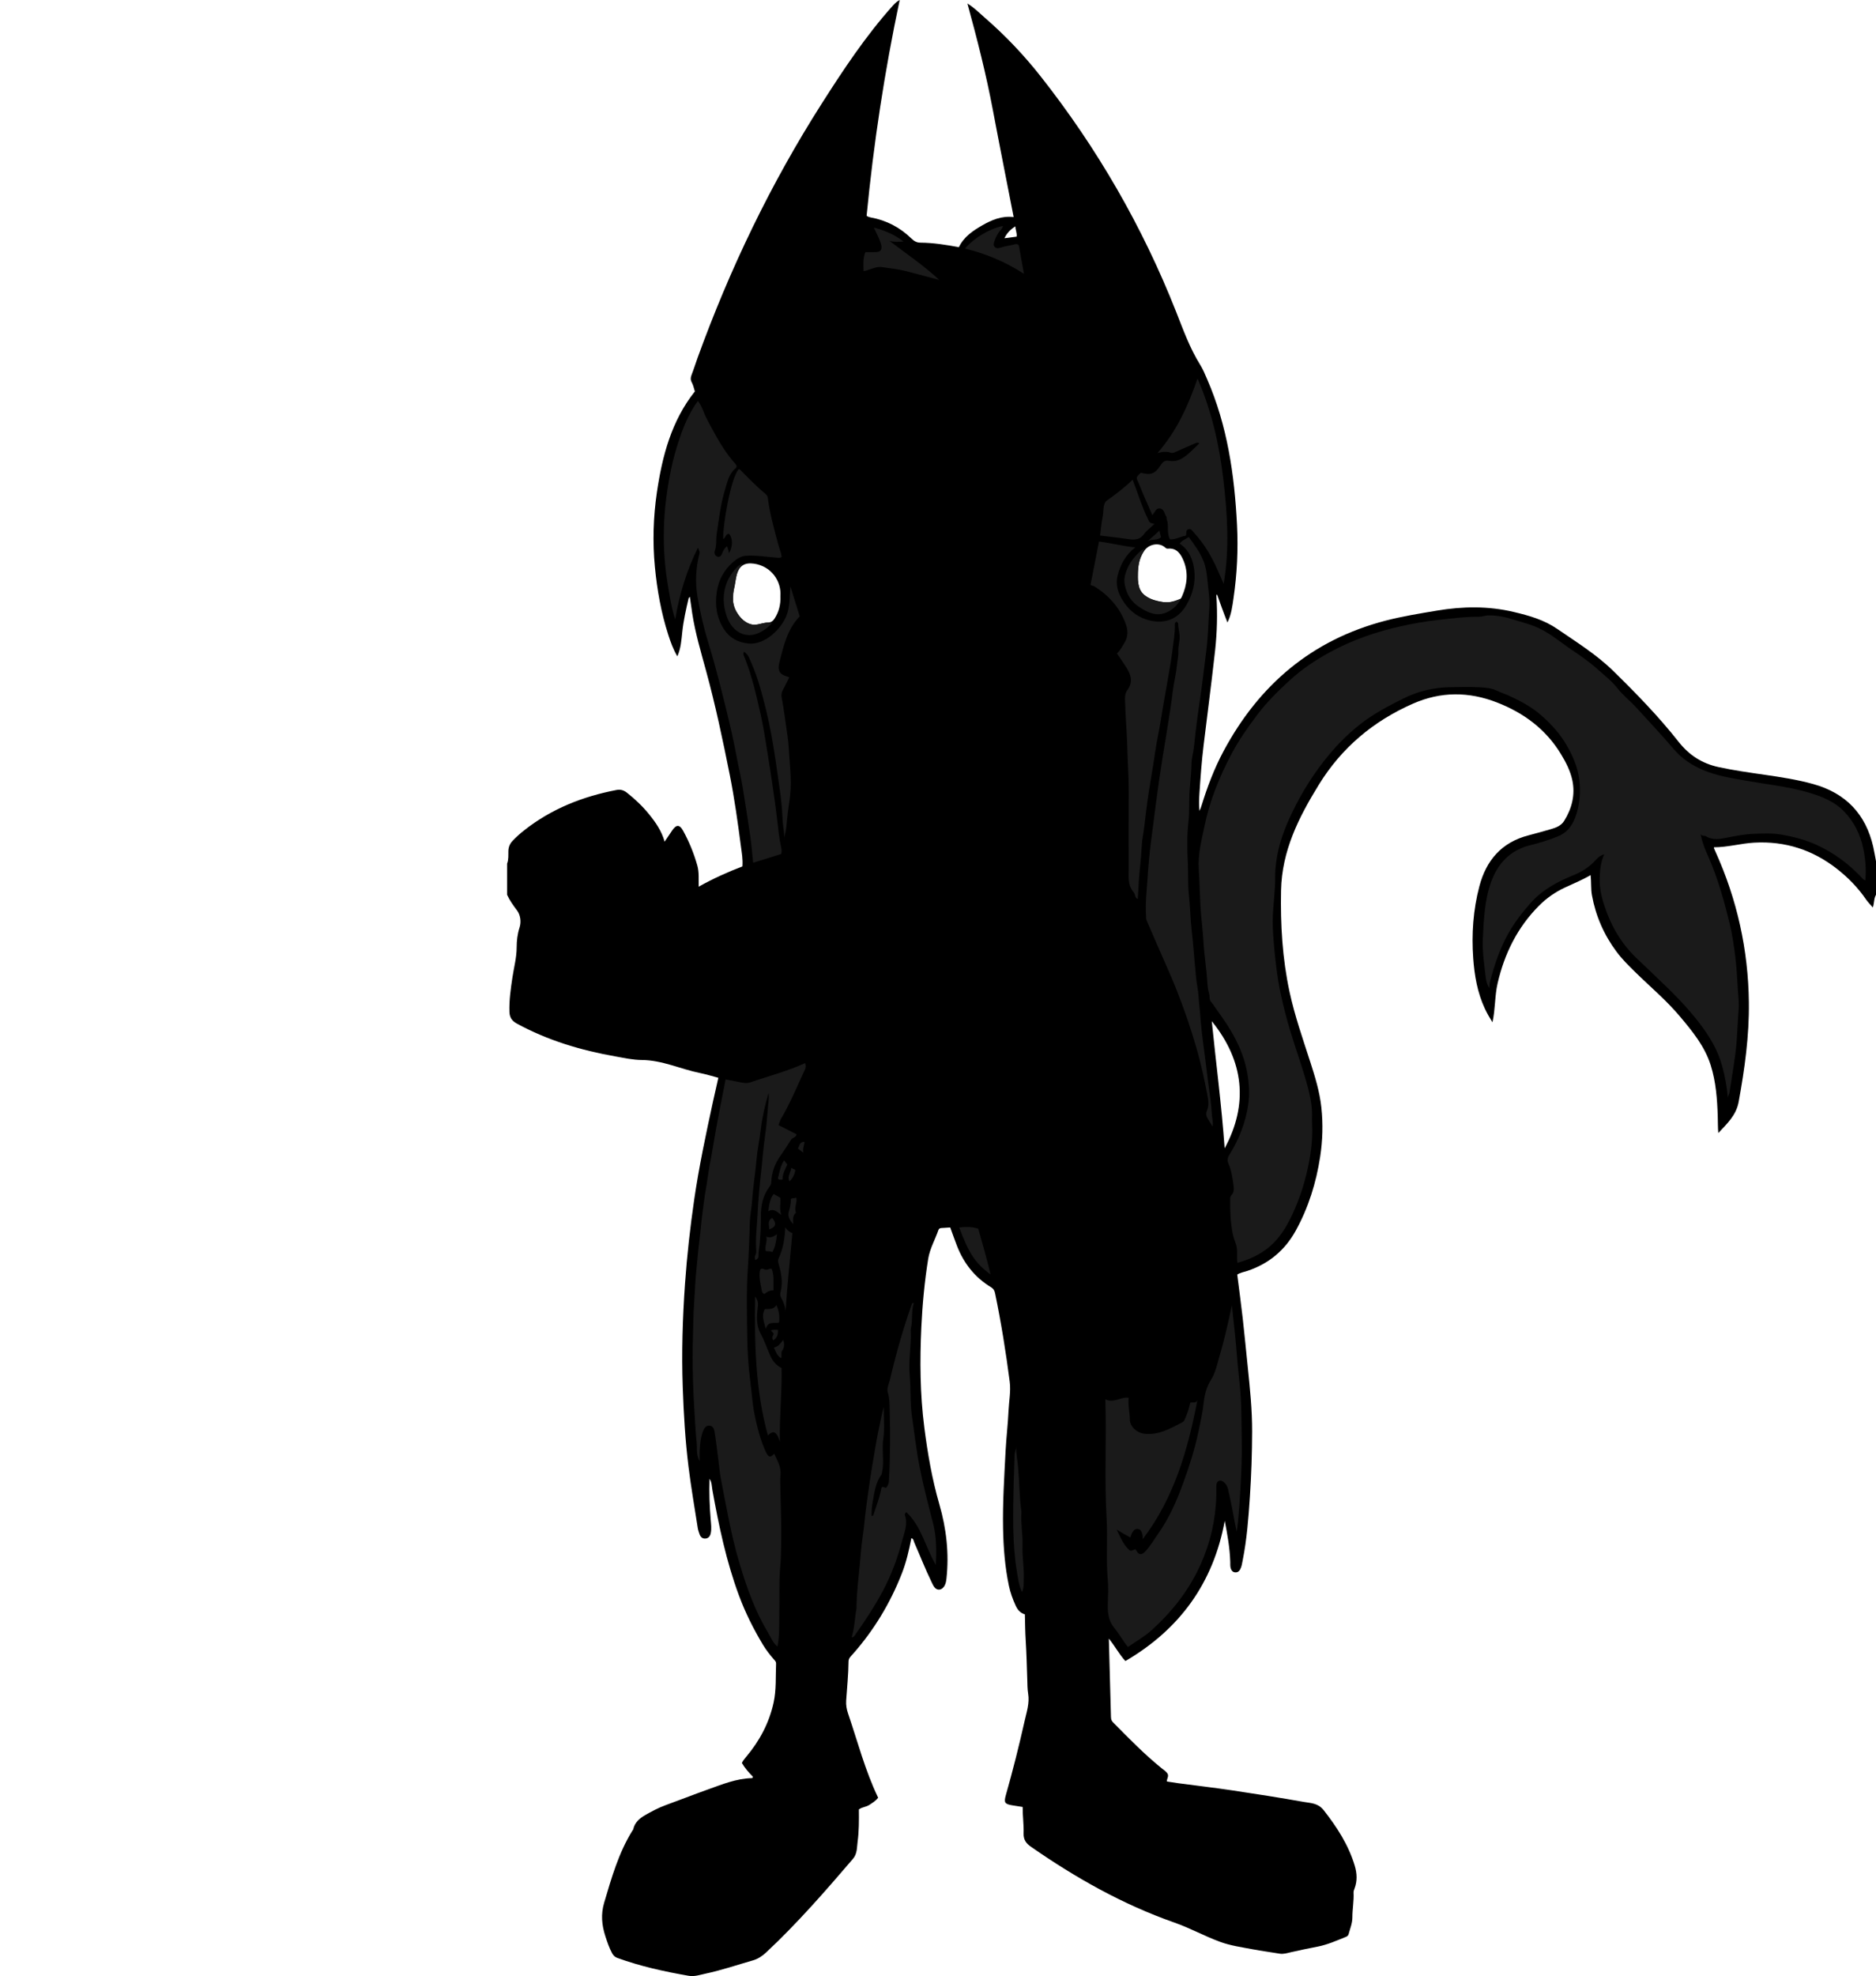 <?xml version="1.0" encoding="utf-8"?>
<!-- Generator: Adobe Illustrator 24.0.2, SVG Export Plug-In . SVG Version: 6.00 Build 0)  -->
<svg version="1.1" id="Layer_1" xmlns="http://www.w3.org/2000/svg" xmlns:xlink="http://www.w3.org/1999/xlink" x="0px" y="0px"
	 width="1626.5" height="1712.45" viewBox="0 0 1626.5 1712.45" style="enable-background:new 0 0 1626.5 1712.45;" xml:space="preserve">
<style type="text/css">
	.st0{fill:#1A1A1A;}
</style>
<g>
	<path d="M439.65,775.42c0-9,0-18,0-27c1.38-3.51,1.01-7.23,1.1-10.86c0.09-3.54,1.29-6.41,3.71-8.96c3.11-3.28,6.47-6.27,10-9.05
		c23.64-18.64,50.75-29.35,80.09-34.96c3.3-0.63,6.19,0.15,8.86,2.25c7.11,5.58,13.64,11.78,19.32,18.77
		c5.7,7.03,10.88,14.46,13.49,23.77c2.27-3.36,4.41-6.5,6.52-9.65c3.56-5.31,6.44-5.39,9.46,0.08c5.31,9.62,9.44,19.76,12.41,30.36
		c1.63,5.83,1.01,11.79,1.16,18.23c12.5-7.04,25.15-12.69,37.91-17.57c0.51-6.18-0.56-11.79-1.29-17.36
		c-2.73-20.74-5.59-41.47-9.69-62c-6.04-30.26-12.42-60.43-20.55-90.21c-4.5-16.48-9.4-32.87-11.99-49.81
		c-0.7-4.59-1.33-9.2-2.06-14.26c-0.65,0.73-0.99,0.95-1.05,1.22c-2.29,9.7-4.47,19.41-5.52,29.34c-0.75,7.07-1.21,14.21-4.27,21
		c-3.59-6.02-5.88-12.45-7.94-18.87c-6.11-19.04-9.62-38.66-11.52-58.53c-2.06-21.63-1.43-43.22,1.74-64.75
		c4.64-31.57,12.64-61.86,32.91-87.41c-0.89-2.72-1.38-5.4-2.62-7.68c-1.26-2.33-1.17-4.24-0.25-6.59
		c1.87-4.79,3.37-9.72,5.12-14.55c28-77.28,63.38-150.98,107.58-220.33c18.88-29.62,38.28-58.91,61.83-85.18
		c1.86-2.08,3.73-3.74,5.93-4.88c-13.12,61.91-22.62,124.35-28.69,187.03c0.97,0.56,1.24,0.77,1.55,0.88
		c0.63,0.21,1.27,0.41,1.92,0.53c13.66,2.45,25.46,8.61,35.34,18.26c2.33,2.28,4.68,3.58,7.8,3.6c11.33,0.1,22.46,1.86,33.38,3.95
		c4.4-9.13,12.17-14.28,20.28-18.94c8.23-4.73,16.86-8.4,27.22-7.19c-6.09-31.25-12.23-61.97-18.03-92.76
		c-5.83-30.96-13.59-61.45-22.07-92.31c5.85,3.54,10.22,8.09,14.91,12.15c17.8,15.42,34,32.46,48.56,50.94
		c49.01,62.18,88.23,130.05,117.35,203.71c6.22,15.74,11.9,31.7,20.93,46.19c2.45,3.93,4.23,8.29,6.09,12.56
		c17.54,40.24,23.71,82.84,25.91,126.22c1.08,21.34,0.05,42.63-3.06,63.76c-1.02,6.93-1.83,14.09-5.23,20.87
		c-3.33-8.3-6.17-16.34-9.05-24.38c-0.4,0.53-0.56,0.97-0.53,1.39c1.01,15.67,0.6,31.31-1.08,46.9
		c-1.66,15.37-3.62,30.71-5.49,46.06c-1.46,12.04-3,24.08-4.48,36.12c-1.7,13.88-2.71,27.82-3.64,41.76
		c-0.34,5.11-0.5,10.21,0.02,15.4c0.78-1.43,1.28-2.94,1.75-4.45c5.02-16.22,10.97-32.08,18.99-47.07
		c30.83-57.61,76.63-96.7,140.54-113.29c14.64-3.8,29.54-6.2,44.45-8.7c22.43-3.77,44.55-4.12,66.81,1.16
		c13.31,3.16,26.1,6.75,37.68,14.7c16.61,11.41,33.83,22.05,48.28,36.17c20.01,19.56,39.57,39.64,56.92,61.66
		c9.05,11.48,20.23,18.75,34.52,21.86c13.33,2.9,26.81,4.77,40.29,6.72c14.14,2.05,28.23,4.19,42.03,8.05
		c28.07,7.85,45.36,25.9,51.87,54.27c0.96,4.19,1.63,8.45,2.43,12.67c0,9.67,0,19.33,0,29c-1.95,3.19-1.39,7.12-2.77,10.98
		c-2.23-2.61-4.26-4.61-5.85-6.92c-7.02-10.24-15.59-19.03-25.33-26.63c-21.01-16.4-44.82-24.1-71.55-22.64
		c-11.77,0.65-23.19,4.05-35.05,4.03c0.08,0.52,0.07,0.87,0.19,1.16c0.38,0.92,0.81,1.82,1.22,2.73
		c18.73,41.46,28.37,84.97,28.91,130.43c0.35,29.05-3.62,57.65-8.84,86.2c-2.19,11.98-10.21,19.05-17.66,27.13
		c-0.45-4.96-0.32-9.76-0.48-14.55c-0.49-14.97-1.56-29.86-6.12-44.29c-5.21-16.47-15.93-29.43-26.74-42.3
		c-11.71-13.94-25.72-25.62-38.67-38.34c-5.71-5.61-11.4-11.19-16.2-17.64c-10.92-14.65-18.03-30.89-21.33-48.87
		c-1.04-5.68-0.47-11.44-1.18-17.56c-7.44,4.34-14.97,7.4-22.32,10.82c-8.39,3.9-15.83,9.11-22.37,15.66
		c-18.76,18.81-30,41.58-35.93,67.27c-2.53,10.96-1.94,22.28-4.47,33.81c-2.59-4.13-4.79-7.96-6.66-11.99
		c-6.38-13.78-8.94-28.4-10.01-43.43c-1.51-21.08-0.07-41.9,5.3-62.35c5.94-22.63,19.35-38.25,42.67-44.25
		c6.58-1.69,13.12-3.58,19.66-5.44c4.4-1.25,8.71-3.06,11.18-7.03c6.73-10.79,9.77-22.69,7.12-35.21
		c-1.71-8.08-5.54-15.59-9.9-22.75c-13.1-21.51-32.05-35.57-55.24-44.63c-24.57-9.6-48.79-9.71-73.11,0.99
		c-34.39,15.12-61.83,38.21-81.55,70.22c-17.39,28.22-32.08,57.23-32.75,91.71c-0.57,29.6,1.12,58.83,7.37,87.78
		c4.45,20.65,11.44,40.53,17.91,60.57c4.18,12.95,8.2,25.92,9.67,39.58c1.54,14.34,1.15,28.56-1.04,42.79
		c-3.47,22.51-10.12,43.95-21.14,63.95c-9.42,17.1-23.38,28.72-41.9,34.92c-2.93,0.98-6.09,1.43-8.85,3.19
		c1.62,12.84,3.34,25.5,4.78,38.2c1.57,13.88,2.86,27.79,4.31,41.68c1.96,18.71,3.86,37.41,3.81,56.26
		c-0.06,18.83-0.68,37.62-1.93,56.42c-1.22,18.43-2.63,36.81-6.23,54.96c-0.55,2.75-0.88,5.61-2.28,8.12
		c-0.97,1.74-2.48,2.67-4.55,2.39c-1.88-0.26-2.89-1.51-3.48-3.19c-0.68-1.94-0.42-3.96-0.49-5.95
		c-0.39-11.92-2.46-23.62-4.78-35.48c-9.89,53.86-38.98,93.92-86.13,121.53c-5.33-5.74-8.83-12.65-14.36-19.46
		c0.63,23.39,1.23,45.54,1.83,67.68c0.01,0.33,0.06,0.66,0.07,1c0.06,1.55,0.62,2.74,1.78,3.92c13.58,13.76,27.07,27.59,42.13,39.78
		c1.8,1.46,3.87,2.61,5.09,4.71c1.33,2.3-0.76,4.36-0.6,6.73c3.49,0.53,6.75,1.08,10.03,1.52c15.65,2.07,31.34,3.9,46.96,6.23
		c20.69,3.09,41.36,6.34,61.96,10c5.98,1.06,12.15,0.92,17.03,7.14c11.51,14.68,21.44,29.98,26.87,47.95
		c2.03,6.71,2.38,13.39-0.18,20.05c-0.42,1.1-0.85,2.17-0.79,3.37c0.38,7.19-1.04,14.29-1.03,21.45c0.01,5.11-1.98,9.73-3.25,14.53
		c-0.3,1.12-1.05,1.88-2.29,2.39c-8.16,3.3-16.28,6.91-24.92,8.55c-7.67,1.46-15.28,3.06-22.88,4.79c-3.21,0.73-6.38,1.82-9.82,1.23
		c-7.69-1.32-15.44-2.29-23.11-3.75c-9.58-1.83-19.24-3.1-28.55-6.53c-13.42-4.94-25.93-11.9-39.43-16.63
		c-44.73-15.67-85.58-38.73-124.37-65.69c-4.2-2.92-6.64-6.06-6.44-11.68c0.27-7.58-0.89-15.18-0.8-22.84
		c-3.38-0.53-6.15-0.96-8.91-1.4c-6.67-1.08-7.51-2.39-5.65-8.95c6.03-21.24,11.42-42.64,16.25-64.17
		c1.73-7.73,4.39-15.42,3.06-23.58c-0.7-4.29-0.64-8.63-0.78-12.96c-0.37-10.99-0.63-21.98-1.32-32.95
		c-0.48-7.63-0.57-15.27-0.73-22.88c-4.16-1.25-6.38-4.07-7.95-7.5c-2.58-5.59-4.68-11.37-5.94-17.4
		c-3.42-16.34-4.72-32.89-5.03-49.56c-0.42-22.51,1.03-44.96,2.2-67.41c0.6-11.46,2.01-22.89,2.52-34.36
		c0.38-8.48,2.14-16.97,1.04-25.43c-3.33-25.69-7.43-51.27-12.7-76.64c-0.48-2.3-1.33-3.9-3.38-5.13
		c-14.08-8.47-23.7-20.68-29.62-35.88c-2.03-5.21-3.86-10.5-5.87-15.98c-2.63,0.16-5.11,0.32-7.59,0.47
		c-1.24,0.08-2.2,0.44-2.67,1.79c-2.87,8.31-7.42,16.12-8.83,24.82c-3.15,19.55-5,39.29-5.94,59.06
		c-1.39,29.13-1.16,58.23,2.57,87.26c2.88,22.43,6.72,44.67,12.99,66.37c6.14,21.22,8.59,42.62,6.2,64.58
		c-0.29,2.69-0.79,5.3-2.57,7.42c-2.41,2.86-5.83,2.77-8.04-0.24c-0.88-1.19-1.49-2.59-2.14-3.93
		c-5.54-11.35-10.12-23.12-15.19-34.67c-0.55-1.25-0.5-2.98-2.47-3.7c-2.07,10.49-4.41,20.8-8.27,30.64
		c-10.09,25.79-24.21,49.16-42.58,69.93c-1.62,1.83-3.61,3.41-3.64,6.29c-0.1,11.33-1.28,22.6-2.04,33.89
		c-0.26,3.86,0.37,7.53,1.64,11.23c8.34,24.44,14.8,49.54,26.08,72.97c-2.07,2.74-4.94,4.45-7.71,6.27c-2.75,1.81-6.33,1.78-9,3.9
		c0.1,9.46,0.14,18.81-1.11,28.05c-0.69,5.05-0.19,10.27-4.12,14.86c-23.95,27.97-48.13,55.72-75.07,80.91
		c-3.37,3.15-7.11,5.68-11.41,6.92c-13.7,3.94-27.21,8.55-41.18,11.53c-4.85,1.03-9.61,2.76-14.72,1.87
		c-20.96-3.65-41.69-8.18-61.74-15.46c-2.26-0.82-3.57-2.17-4.63-4.14c-2.52-4.68-4.18-9.64-5.82-14.7
		c-3.13-9.69-4.02-18.98-1.02-29.1c6.39-21.52,12.48-43.07,24.46-62.37c0.26-0.42,0.66-0.82,0.76-1.28
		c1.24-5.83,5.65-9.53,10.16-12.1c5.71-3.26,11.59-6.44,17.87-8.71c12.17-4.4,24.21-9.17,36.4-13.51c12.49-4.44,24.83-9.6,38.4-9.91
		c0.55-0.01,0.84-0.4,0.86-1.29c-3.48-3.46-6.86-7.33-9.53-11.85c0.91-1.95,2.27-3.6,3.66-5.25c11.66-13.82,19.99-29.42,23.85-47.09
		c2.43-11.1,1.67-22.55,2.14-33.85c0.06-1.52-0.88-2.39-1.76-3.4c-3.5-4.02-6.81-8.2-9.56-12.77
		c-8.25-13.69-15.37-27.93-20.93-42.95c-10.94-29.54-17.37-60.19-22.94-91.08c-0.6-3.31-0.44-6.84-2.47-9.84
		c-0.45,11.8-0.02,23.55,0.97,35.26c0.33,3.99,0.89,7.98,0.04,11.93c-0.51,2.39-1.84,4.38-4.61,4.57c-2.75,0.19-4.31-1.46-5.13-3.87
		c-0.59-1.72-1.23-3.47-1.51-5.25c-2.75-17.72-5.83-35.4-8.03-53.19c-2.83-22.8-4.17-45.75-4.98-68.7
		c-1.06-29.98-0.15-59.97,1.96-89.9c1.72-24.39,4.45-48.68,7.97-72.87c4.17-28.59,10.19-56.85,16.32-85.07
		c1.47-6.75,3.03-13.49,4.61-20.47c-5.56-1.45-10.63-3.03-15.8-4.08c-16.96-3.44-32.9-11.22-50.67-11.32
		c-7.61-0.05-15.16-1.77-22.69-3.1c-29.93-5.28-58.72-13.84-85.56-28.47c-4.38-2.39-6.27-5.41-6.41-10.23
		c-0.3-10.04,1.12-19.91,2.6-29.78c1.3-8.67,3.66-17.13,3.67-26.08c0.01-5.66,0.66-11.47,2.5-17.12c1.6-4.92,0.76-10.88-2.09-14.71
		C445.04,784.69,441.93,780.37,439.65,775.42z M676.62,516.62c0.98-12.96-7.85-26.04-23.05-28.17c-8.07-1.13-13.04,1.98-14.96,10.25
		c-0.92,3.97-1.24,8.11-2.25,11.97c-2.56,9.86-0.05,18.17,6.5,25.38c3.9,4.3,8.91,6.37,14.97,4.83c2.67-0.68,5.43-1.19,8.17-1.37
		c2.55-0.17,4.12-1.26,5.48-3.35C675.38,530.19,676.93,523.66,676.62,516.62z M986.58,498.68c0,1.5-0.12,3.01,0.02,4.49
		c0.43,4.44,1.42,8.5,4.93,11.87c6.8,6.53,22.27,9.4,31.47,4.23c0.92-0.52,1.3-1.35,1.73-2.3c4.55-10.14,5.7-20.62,1.47-30.94
		c-2.33-5.69-5.8-11.39-13.69-10.58c-1.34,0.14-2.07-0.79-2.98-1.5c-5.03-3.94-13.18-2.37-17.12,2.89
		C987.51,483.4,986.43,490.84,986.58,498.68z M1061.78,995.15c20.7-38.31,16.78-75.74-11.16-110.2
		C1054.27,921.36,1059.11,957.64,1061.78,995.15z M880.31,196.15c-4.35,2.77-7.33,5.85-9.46,10.32c3.76-0.49,7.15-0.94,10.56-1.39
		C881.89,202.01,880.43,199.5,880.31,196.15z"/>
</g>
<g>
	<path class="st0" d="M1072.85,1094.35c-0.81-5.54,0.5-10.92-1.27-16.06c-1.11-3.23-2.34-6.47-2.95-9.81
		c-1.79-9.76-2.22-19.65-2.07-29.56c0.02-1.2,0.2-2.21,1.1-3.16c2.28-2.4,2.28-5.52,1.83-8.43c-0.96-6.27-1.63-12.68-4.28-18.52
		c-1.39-3.07-0.95-5.54,0.68-8.12c8.44-13.43,14.1-28.09,16.37-43.65c1.3-8.88,0.74-18.12-0.88-27.21
		c-3.65-20.54-13.94-37.75-26.02-54.18c-1.84-2.5-3.36-5.21-5.44-7.56c-1.75-1.97-0.9-4.79-1.62-7.08
		c-1.06-3.34-1.36-6.83-1.56-10.15c-0.71-11.5-2.65-22.87-3.32-34.38c-0.44-7.53-1.29-15.07-1.97-22.6
		c-1.22-13.52-1.22-27.09-2.11-40.6c-0.85-12.87,2.37-24.86,4.89-37.1c4.53-22.06,12.88-42.72,23.35-62.54
		c6.42-12.15,14.29-23.37,22.56-34.34c8.33-11.06,18.18-20.7,28.29-29.97c10.48-9.6,22.36-17.47,34.91-24.31
		c19.21-10.46,39.69-17.48,60.89-22.25c10.64-2.39,21.43-4.31,32.36-5.51c11.96-1.31,23.86-2.91,35.91-2.79
		c2.51,0.02,4.76-1.04,7.3-1.14c7.86-0.3,15.37,1.42,22.72,3.69c5.58,1.73,11.23,3.25,16.74,5.27
		c12.52,4.59,22.37,13.34,33.14,20.62c7.71,5.2,15.42,10.55,22.33,16.73c5.98,5.35,12.44,10.2,17.52,16.7
		c4.89,6.26,11.39,11.23,16.74,17.15c10.84,11.99,21.97,23.7,32.45,36.02c6.78,7.97,15.65,13.82,25.52,17.95
		c11.86,4.95,24.38,6.85,36.91,9.1c17.65,3.17,35.57,4.92,52.88,9.88c12.03,3.45,23.61,7.8,32.51,17.22
		c8.42,8.92,13.65,19.52,16.16,31.41c1.92,9.06,2.71,18.27,1.84,27.84c-2.02-0.63-3.12-2.35-4.42-3.69
		c-10.84-11.21-23.2-20.27-37.39-26.83c-9.84-4.55-20.15-7.23-30.81-9.1c-8.13-1.43-16.24-1.01-24.3-0.7
		c-7.48,0.29-14.95,1.71-22.33,3.16c-6.5,1.28-12.81,2.71-18.97-1.08c-1.22-0.75-2.85,0.26-4.58-1.68
		c1.89,9.95,6.18,17.82,9.46,25.99c6.65,16.53,11.36,33.58,15.57,50.82c2.45,10.01,3.91,20.18,5.14,30.42
		c1.08,9.03,1.53,18.05,2.07,27.1c0.34,5.77,1.19,11.57,0.71,17.31c-1.06,12.46-1.12,24.97-2.71,37.43
		c-1.47,11.53-3.47,22.95-5.18,34.43c-0.27,1.78-1.48,3.21-1.48,5.1c-0.77-9.67-2.5-19.07-5.08-28.32
		c-3.79-13.58-10.9-25.31-19.4-36.45c-11-14.43-23.81-27.15-36.91-39.53c-5.53-5.23-10.95-10.6-16.54-15.78
		c-14.43-13.37-23.81-29.72-29.7-48.41c-2.25-7.13-3.66-14.5-3.5-21.63c0.16-6.77,0.7-13.95,3.96-21.17
		c-4.22,1.17-6.52,4.07-8.58,6.23c-5.1,5.35-11.14,9.07-17.73,11.73c-14.13,5.71-27.36,12.79-37.57,24.32
		c-7.47,8.44-14.33,17.33-19.82,27.35c-7.12,12.99-11.7,26.79-15.39,40.99c-0.4,1.53-0.31,3.18-0.5,5.36
		c-2.8-4.14-3.09-8.56-3.56-12.57c-1.17-10.14-2.64-20.35-2.11-30.57c0.87-16.52,1.51-33.25,7.21-48.92
		c5.89-16.21,16.82-27.78,34.48-31.94c7.74-1.82,15.36-4.37,22.79-7.22c7.69-2.95,12.63-8.66,15.6-16.58
		c4.06-10.83,4.88-22.08,3.51-33.09c-1.31-10.58-5.68-20.59-11.16-29.99c-5.65-9.7-13.1-17.83-21.38-25.16
		c-8.62-7.63-18.77-13.02-29.24-17.73c-2.96-1.33-6.14-2.23-9.03-3.7c-5.13-2.62-10.73-2.97-16.22-3.25
		c-7.98-0.41-15.99-0.2-23.99-0.08c-14.41,0.21-28.09,3.18-41.15,9.68c-13.2,6.57-26.24,13.38-37.81,22.5
		c-10,7.89-19.06,16.87-27.24,26.74c-12.58,15.19-23.02,31.69-31.57,49.45c-6.76,14.03-12.17,28.4-14.06,44.03
		c-0.44,3.62-0.83,7.21-0.77,10.81c0.26,15.08-2.69,30.01-2.05,45.1c0.46,11.02,1.51,21.96,2.84,32.91
		c1.02,8.46,2.34,16.82,4.13,25.14c2.29,10.67,5.06,21.22,8.19,31.65c4.91,16.36,10.91,32.39,15.25,48.91
		c2.03,7.72,3.67,15.63,3.61,23.74c-0.02,2.67-0.12,5.34,0.02,8c0.78,14.93-1.52,29.5-5.06,43.93
		c-3.27,13.34-7.93,26.19-14.06,38.46c-3.73,7.47-8.29,14.56-14.18,20.51c-7.84,7.92-17.49,13.04-28.12,16.33
		C1075.23,1093.65,1074.31,1093.92,1072.85,1094.35z"/>
	<path class="st0" d="M606.63,1266.28c-3.34-5.87-2.07-11.54-2.66-16.79c-0.69-6.17-1.03-12.5-1.44-18.76
		c-1.58-24.18-2.52-48.39-1.74-72.6c0.3-9.43,0.29-18.9,0.98-28.29c0.72-9.87,0.96-19.78,2.02-29.59
		c0.91-8.47,1.52-16.98,2.61-25.44c0.92-7.14,1.44-14.4,2.37-21.55c1.05-8.09,2.02-16.21,3.45-24.26c1.23-6.91,1.99-13.9,3.34-20.81
		c1.97-10.09,3.51-20.26,5.36-30.37c1.82-9.94,3.79-19.85,5.7-29.77c0.8-4.15,1.63-8.29,2.49-12.64c4.74,0.93,9.34,1.85,13.95,2.72
		c2.46,0.46,5.01,0.72,7.38-0.12c15.8-5.54,32.11-9.57,47.63-16.77c0.65,2.01,0.73,3.6-0.09,5.38
		c-6.7,14.35-12.68,29.05-20.74,42.74c-0.98,1.66-1.45,3.61-2.25,5.66c5.06,2.57,10.26,5.21,15.57,7.91
		c-0.29,2.89-3.47,2.77-4.68,4.72c-2.99,4.85-6.19,9.57-9.45,14.25c-4.79,6.89-7.48,14.48-7.77,22.85c-0.06,1.66-0.78,2.72-1.7,3.94
		c-5.57,7.39-7.28,16.03-7.26,24.97c0.02,8.52-0.31,17-1.18,25.45c-0.32,3.1-1.1,6.15-0.91,9.31c0.11,1.77-0.98,2.69-2.68,3.62
		c-0.48-1.47-0.7-3.05-0.05-4.16c1.03-1.78,0.8-3.58,0.69-5.34c-0.62-10.31,0.77-20.55,1.27-30.79c0.57-11.64,1.59-23.31,2.92-34.9
		c1.27-11.07,2.01-22.19,3.62-33.24c1.13-7.76,1.76-15.68,2.37-23.55c0.3-3.93,1.08-7.8,0.64-12.88c-3.34,11.1-5.6,21.3-6.83,31.77
		c-1.05,8.92-3,17.76-3.75,26.7c-0.58,6.88-1.52,13.73-2.36,20.56c-1.04,8.46-1.39,16.99-2.66,25.44
		c-0.81,5.35-0.75,10.88-0.94,16.29c-0.38,10.43-0.77,20.9-1.48,31.27c-1.34,19.63-0.77,39.23-0.53,58.81
		c0.16,12.62,0.92,25.31,2.53,37.93c0.89,6.97,1.49,14.05,2.38,21.05c0.9,7.09,2.51,14.13,4.28,21.06
		c1.49,5.81,3.28,11.58,5.63,17.13c0.7,1.65,1.35,3.36,2.31,4.86c1.92,3.01,3.28,2.95,6.25-0.3c2.7,5.96,6.12,11.38,5.48,18.31
		c-0.43,4.63-0.14,9.32-0.07,13.99c0.15,9.94,0.64,19.91,0.66,29.8c0.03,12.24,0.18,24.59-0.89,36.78
		c-1.16,13.14-0.39,26.22-0.74,39.32c-0.26,9.58,0.4,19.2-1.6,28.98c-3.86-3.11-5.6-7.77-8.05-11.84
		c-11.09-18.44-18.33-38.51-24.48-59.02c-4.49-14.98-7.99-30.2-10.91-45.56c-1.89-9.93-3.99-19.81-5.75-29.76
		c-1-5.64-1.5-11.37-2.24-17.05c-1.01-7.79-1.85-15.61-3.19-23.35c-0.38-2.22-1.54-5.03-4.75-4.91c-2.84,0.1-4.12,2.2-5.09,4.62
		c-2.1,5.25-2.58,10.78-2.93,16.32C606.47,1259.34,606.63,1262.34,606.63,1266.28z"/>
	<path class="st0" d="M685.32,508.31c2.64,8.49,5.28,16.98,8.04,25.82c-10.58,10.87-13.96,25.3-17.52,39.51
		c-0.88,3.5-1.78,8.17,2.47,10.88c1.74,1.11,3.87,1.61,6.01,2.46c-1.85,3.68-3.69,7.48-5.67,11.21c-1.07,2.01-1.35,4.11-0.94,6.24
		c2.08,10.92,3.35,21.97,5.02,32.95c1.26,8.35,1.41,16.73,2.11,25.09c0.6,7.13,0.97,14.23,0.65,21.31
		c-0.32,7.01-1.67,13.97-2.53,20.96c-0.5,4.07-0.8,8.17-1.22,12.25c-0.4,3.9-2,7.6-1.61,11.64c0.19-6.35-1.43-12.47-1.66-18.75
		c-0.32-9.16-1.33-18.3-2.66-27.42c-1.09-7.44-2.05-14.91-3.18-22.36c-2.25-14.84-4.73-29.64-8.31-44.23
		c-3.42-13.9-6.93-27.79-12.72-40.95c-1.63-3.7-2.73-7.76-6.52-10.1c-1.29,1.99-0.02,3.63,0.59,5.17
		c6.39,16.11,10.18,32.93,13.97,49.77c2.59,11.48,4.16,23.12,6.12,34.71c1.69,9.98,3.1,20.02,4.59,30.02
		c1.25,8.41,2.43,16.86,3.4,25.33c0.96,8.42,1.78,16.91,3.66,25.22c0.36,1.61,0.39,3.28-0.12,5c-8.03,2.52-16.05,5.04-24.31,7.63
		c-0.82-7.75-1.42-15.11-2.42-22.41c-1.37-10.04-3.02-20.03-4.58-30.04c-1.29-8.22-2.55-16.44-4.31-24.59
		c-2.55-11.79-4.55-23.7-7.22-35.45c-3.38-14.91-7.07-29.76-10.88-44.56c-2.8-10.87-5.79-21.7-9.1-32.42
		c-4.2-13.57-7.39-27.36-9.76-41.32c-2.08-12.29-1.41-24.58,1.6-36.7c0.47-1.91,0.45-1.92-1.2-5.5
		c-9.85,19.87-16.13,40.55-19.71,62.15c-3.5-11.03-5.16-22.24-6.93-33.47c-2.65-16.75-3.42-33.56-2.69-50.4
		c0.39-9.14,1.37-18.3,2.7-27.42c1.86-12.78,4.44-25.36,8.19-37.69c2.75-9.03,5.8-18.01,10.06-26.45c2.4-4.75,4.9-9.54,8.41-13.88
		c3.62,4.6,4.88,10.14,7.44,15.03c5.84,11.14,11.68,22.26,19.2,32.4c1.76,2.37,3.67,4.65,5.66,6.84c1.36,1.5,1.74,2.88,0.09,4.25
		c-5.56,4.62-6.84,11.45-8.77,17.74c-3.9,12.67-5.43,25.83-7.37,38.91c-0.72,4.87,0.09,9.87-1.66,14.65
		c-0.67,1.81-0.03,4.19,2.04,4.99c2.35,0.91,3.53-0.81,4.4-2.86c0.95-2.25,1.89-4.55,4.18-6.06c0.7,1.67,1.36,3.67,1.64,6.06
		c3.56-5.76,3.45-13.53-0.04-16.86c-2.79,0.08-2.75,3.43-4.88,4.56c-0.78-9.94,6.51-53.45,13.45-60.56c1.31,0.11,1.9,1.24,2.7,2.02
		c6.51,6.38,12.76,13.04,19.83,18.85c1.21,0.99,2.38,2.04,2.63,3.99c1.74,13.78,5.57,27.1,9.11,40.48c0.95,3.6,2.55,7.03,2.91,10.9
		c-2.07,0.94-3.94,0.45-5.9,0.29c-8.38-0.7-16.77-2.09-25.17-1.5c-4.02,0.28-7.79,2.62-10.87,5.29
		c-7.95,6.89-12.72,15.4-14.32,26.09c-1.76,11.74-0.03,22.56,6.29,32.35c4.74,7.33,11.71,11.2,20.82,12.28
		c14.45,1.72,28.66-12.55,33.24-23.88C685.16,525.41,684.39,516.92,685.32,508.31z"/>
	<path class="st0" d="M1020.24,538.72c-1.09,0.5-1.69,1.19-1.65,2.32c0.27,7.61-1.18,15.08-2.08,22.59
		c-0.88,7.29-2.2,14.53-3.43,21.78c-1.44,8.53-3.03,17.03-4.49,25.55c-1.55,9-2.87,18.04-4.69,27c-1.78,8.8-2.89,17.73-4.33,26.6
		c-1.2,7.41-2.51,14.81-3.65,22.23c-0.87,5.66-1.58,11.35-2.33,17.03c-0.95,7.13-1.53,14.31-2.82,21.41
		c-0.61,3.37-0.83,6.89-1.01,10.29c-0.5,9.39-1.81,18.7-2.41,28.08c-0.32,5.03-0.44,10.14-0.95,15.52
		c-2.68-1.32-2.09-4.23-3.48-5.82c-5.36-6.13-4.33-13.53-4.33-20.72c-0.01-22-0.12-43.99,0.04-65.99
		c0.09-13.12-0.97-26.19-1.27-39.29c-0.3-13.02-1.6-26.04-1.91-39.1c-0.09-3.65-0.34-7.08,1.91-10.07
		c5.59-7.43,2.85-14.19-1.5-20.83c-2.4-3.67-4.91-7.27-7.45-11.03c2.83-2.6,4.42-5.82,6.32-8.89c3.55-5.75,3.38-11.34,1.08-17.34
		c-5.24-13.67-14.4-23.95-26.66-31.69c-1.02-0.65-2.16-0.66-3.67-1.47c2.4-12.25,4.83-24.64,7.36-37.57
		c10.71,1.25,20.88,4.12,31.45,5.04c-8.45,6.5-13.05,15.09-15.4,24.8c-1.63,6.75,0.06,13.52,3.45,19.46
		c5.57,9.78,13.74,16.63,24.95,19.17c12.9,2.92,24.23-1.23,31.36-13.52c5.45-9.4,8.08-19.52,6.79-30.22
		c-1.1-9.07-4.48-17.38-12.67-22.97c1.94-2.83,5.14-3.81,7.87-5.72c4.92,6.73,9.79,13.26,12.79,20.85
		c1.98,5.01,2.85,10.29,3.33,15.74c0.75,8.53,2.35,17.06,1.71,25.6c-0.92,12.14-1.03,24.31-2.61,36.44
		c-1.19,9.09-2.31,18.23-3.43,27.33c-1.03,8.41-2.36,16.83-3.55,25.23c-0.89,6.3-1.67,12.69-2.44,19.04
		c-0.81,6.64-1.19,13.35-2.68,19.93c-0.79,3.49-0.75,7.24-0.9,10.79c-0.26,6.12-0.97,12.2-1.43,18.28
		c-0.69,9.11-0.01,18.29-1.03,27.29c-1.35,11.97-1.12,23.93-0.55,35.81c0.44,9.28-0.12,18.61,0.9,27.8
		c1.18,10.63,1.32,21.31,2.56,31.95c1.03,8.79,1.67,17.71,2.49,26.55c0.71,7.63,1.16,15.34,2.61,22.94
		c0.69,3.65,0.68,7.51,1.1,11.28c1.22,10.77,1.69,21.64,3.2,32.37c1.7,12.16,3.09,24.36,4.67,36.52c1.25,9.58,2.76,19.17,3.34,28.86
		c0.19,3.21,1.19,6.38,0.63,10.3c-1.65-2.62-3.05-4.75-4.34-6.94c-1.3-2.2-1.73-4.3-0.56-6.95c2-4.52,1.13-9.25,0.22-14.02
		c-2.51-13.12-5.34-26.16-9.02-39.01c-5.16-18.01-11.25-35.7-18.19-53.08c-4.89-12.25-10.47-24.24-15.72-36.35
		c-3.24-7.47-6.4-14.98-9.68-22.44c-0.57-1.31-0.36-2.6-0.45-3.91c-0.73-10.3,0.49-20.56,1.18-30.79
		c0.73-10.81,1.63-21.65,2.98-32.39c1.48-11.84,3.03-23.7,4.61-35.53c1.66-12.49,3.42-24.98,5.4-37.41
		c1.49-9.33,3.15-18.68,4.57-28.01c1.49-9.86,3.19-19.7,4.35-29.62c0.91-7.77,2.93-15.42,3.67-23.2c0.39-4.09,1.47-8.12,1.26-12.28
		c-0.21-4.14,1.14-8.12,1.12-12.3c-0.02-4.01-1.35-7.8-1.33-11.77C1021.38,539.69,1020.63,539.19,1020.24,538.72z"/>
	<path class="st0" d="M1072.17,1327.37c-2.6-12.33-4.51-24.88-7.56-37.2c-0.64-2.57-1.9-4.6-3.92-6.08c-2.97-2.17-5.97-0.66-6.1,3
		c-0.11,3,0.04,6-0.04,9c-0.56,20.83-5.05,40.65-13.66,59.77c-9.98,22.18-24.58,40.73-42.41,56.83
		c-6.13,5.54-13.53,9.68-20.56,14.61c-4.26-5.22-7.45-11.21-11.65-16.31c-5.59-6.78-6.05-14.22-5.75-22.25
		c0.24-6.49,0.54-13.04-0.05-19.49c-1.63-17.76,0.01-35.57-1.03-53.29c-2.01-34.26,0.03-68.52-1.11-103.36
		c7.35,3.69,13.27-2.3,20.25-1.3c-0.77,6.16,0.91,12.49,1.01,18.94c0.09,6.24,6.34,11.53,12.49,12.23
		c12.52,1.43,22.54-4.56,32.92-9.85c1.57-0.8,1.97-2.11,2.53-3.37c1.91-4.32,3.3-8.81,4.42-13.6c1.9-0.89,4.75,0.85,6.19-2.15
		c-8.35,43.19-20.2,84.67-47.4,120.31c-0.07-1.39,0.09-2.85-0.27-4.16c-0.56-2.03-1.22-4.23-3.8-4.66c-2.49-0.41-3.86,1.3-4.97,3.06
		c-0.76,1.21-1.1,2.69-1.73,4.32c-3.96-2.18-7.84-4.41-11.79-6.87c2.78,5.78,5.16,11.73,9.57,16.46c2.31,2.48,2.5,2.33,6.43,0.58
		c0.41,0.47,0.97,0.9,1.25,1.47c1.93,3.82,4.65,3.29,6.9,1.08c4.72-4.65,7.89-10.44,11.67-15.77c9.5-13.4,16.04-28.25,21.66-43.63
		c5.26-14.4,9.95-28.93,13.16-43.92c1.88-8.77,3.79-17.52,4.82-26.47c0.8-6.91,2.37-13.39,6.4-19.69
		c3.91-6.12,5.31-13.91,7.46-21.07c4.27-14.26,7.37-28.81,10.58-43.36c1.09,11.69,2.65,23.25,3.59,34.89
		c0.89,10.97,1.87,21.96,3.08,32.88c1.85,16.7,1.51,33.4,1.87,50.11c0.3,14.13-0.51,28.21-1.22,42.29
		c-0.45,9.03-1.19,18.08-2.02,27.09C1073.13,1321.33,1072.66,1324.27,1072.17,1327.37z"/>
	<path class="st0" d="M792.24,1129.05c-2.38,7.63-0.68,15.17-2.56,22.43c-0.12,0.47-0.09,1-0.07,1.49
		c0.64,13.12-2.13,26.2-0.88,39.27c1.11,11.69,0.25,23.48,1.93,35.09c2.13,14.7,3.82,29.45,6.69,44.08
		c3.23,16.48,7.52,32.65,11.68,48.88c2.96,11.54,2.92,23.34,2.37,35.92c-9.08-15.47-12.44-33.38-25.55-45.77
		c-1.64,1.13-1.43,2.3-1.19,3.01c2.55,7.58-0.59,14.54-2.44,21.54c-4.02,15.15-9.36,29.87-16.78,43.7
		c-7.25,13.52-15.63,26.37-24.58,38.84c-0.47,0.65-1.05,1.28-2.48,1.33c2.58-8.08,2.62-16.45,4.13-24.6
		c0.21-1.13,0.06-2.33,0.1-3.49c0.34-11.68,1.65-23.28,2.83-34.9c0.77-7.51,1.17-15.1,2.29-22.55c1.5-10.04,2.19-20.17,3.65-30.22
		c1.44-9.87,2.66-19.79,4.32-29.62c2.33-13.82,4.45-27.69,7.52-41.38c0.96-4.25,1.71-8.55,2.97-12.79
		c-0.11,9.12,1.02,18.17-0.36,27.33c-0.93,6.19-0.28,12.63-0.2,18.96c0.04,3.64-0.15,7.24-1.03,10.78c-0.12,0.48-0.04,1.08-0.3,1.43
		c-5.49,7.31-6.19,16.07-7.82,24.62c-0.72,3.81-0.83,7.5-0.82,11.29c1.82,0.01,1.67-1.27,2.04-2.36c2.18-6.47,4.61-12.85,6.05-19.56
		c0.27-1.27,0.1-4.71,3.53-2.61c0.76,0.46,1.65-0.4,1.97-1.12c0.59-1.32,1.32-2.54,1.41-4.15c1.19-20.91,1.3-41.86,0.67-62.77
		c-0.14-4.56-0.06-9.46-1.53-14.14c-1.21-3.85,0.93-7.7,1.82-11.51c5.22-22.18,11.37-44.09,19.01-65.56
		C790.75,1129.59,790.77,1129.29,792.24,1129.05z"/>
	<path class="st0" d="M1003.53,392.61c16.92-19.3,26.58-41.08,34.75-64.59c12.27,28.32,18.83,57.35,22.35,87.23
		c3.55,30.15,5.49,60.26,0.3,90.65c-1.79-4.03-3.62-8.04-5.37-12.08c-5.1-11.79-11.64-22.69-20.37-32.17
		c-1.26-1.37-2.29-3.68-4.73-3.07c-2.95,0.74-1.29,3.72-2.39,5.7c-4.65,0.58-8.92,3.53-13.7,3.09c-3.11-5.64-0.71-11.74-2.77-17.2
		c-0.28-0.75,0.03-1.8-0.38-2.41c-1.73-2.58-1.82-6.86-5.85-7.15c-3.3-0.24-4.06,3.37-6.29,5.78c-2.91-6.68-5.73-13.08-8.5-19.5
		c-1.16-2.69-2.1-5.48-3.33-8.13c-2.41-5.18-2.46-5.15,1.88-9.07c8.59,2.28,12.19,1.06,17.03-6.4c1.93-2.98,3.79-4.68,7.72-3.93
		c6.34,1.21,11.47-1.88,16.05-5.83c3.39-2.92,6.53-6.13,9.91-9.33c-1.85-1.09-2.75-0.41-3.83,0.08c-5.65,2.53-11.41,4.83-17.02,7.45
		c-1.31,0.61-2.67,1.06-3.79,0.64C1011.71,391.06,1008.27,391.34,1003.53,392.61z"/>
	<path class="st0" d="M1000.95,453.99c-3.53,3.37-6.87,5.79-9.19,8.96c-4.18,5.71-9.52,4.87-15.26,4.01
		c-7.43-1.12-14.92-1.89-22.71-2.85c0.71-5.47,1.1-10.96,2.24-16.29c0.76-3.54,0.25-7.17,1.42-10.69c0.5-1.49,0.91-2.42,2.21-3.35
		c7.73-5.53,15.35-11.21,22.3-18.1c4.56,11.63,8.02,23.41,13.46,34.42C996.87,453.04,996.68,453.13,1000.95,453.99z"/>
	<path class="st0" d="M654.72,1123.53c2.66,3.53,2.7,6.24,2.22,9.83c-0.98,7.45-1.29,15.3,2.48,22.26
		c3.42,6.32,5.64,13.11,8.58,19.61c2.11,4.67,5.32,8.22,9.65,10.29c0.42,21.41-2.02,42.58-1.49,63.95c-0.55-1.5-0.99-3.06-1.67-4.5
		c-2.19-4.63-4.85-4.99-8.72-1C654.94,1204.59,654.06,1164.49,654.72,1123.53z"/>
	<path class="st0" d="M748.65,234.84c0.04-5.44-0.69-10.88,1.61-16.35c3.12,0,6.26,0.07,9.4-0.02c3.86-0.11,5.3-2.38,4.36-6.18
		c-1.27-5.13-4.01-9.61-6.35-15.03c9.4,2.4,17.72,5.94,25.69,12.04c-4.45,0.32-8.24,0.54-12.17-0.56
		c14.22,10.96,29.21,20.82,43.17,33.85c-10.38-2.76-19.58-5.24-28.79-7.63c-6.8-1.76-13.81-2.39-20.73-3.47
		c-3.88-0.61-7.43,0.85-10.99,2.04C752.2,234.09,750.6,234.79,748.65,234.84z"/>
	<path class="st0" d="M887.77,237.27c-16.43-10.59-33.15-17.45-51.09-21.87c7.72-9.2,21.29-17.25,32.86-19.59
		c-0.49,2.66-2.73,4.06-3.95,6.02c-1.66,2.68-2.91,5.51-3.83,8.42c-1.05,3.33,1.69,5.73,5.06,4.55c4.32-1.52,8.88-1.95,13.26-3.13
		c1.7-0.46,3.08,0.09,3.42,1.88C884.91,221.03,886.21,228.53,887.77,237.27z"/>
	<path class="st0" d="M1023.85,518.78c-3.12,6.01-6.98,9.36-11.94,11.69c-8.93,4.21-16.57,0.44-23.79-4.14
		c-7.03-4.46-11.29-10.98-12.88-19.38c-0.58-3.04-0.54-5.66,0.23-8.6c2.22-8.43,6.91-15.13,13.41-20.76c1-0.87,2.1-1.32,4.02-1.95
		c-3.11,4.79-5.09,9.41-5.78,14.59c-0.89,6.6-1.08,13.16,0.72,19.57c0.96,3.42,3.76,5.84,6.77,7.58c4.25,2.46,8.87,3.52,13.82,4.37
		C1013.84,522.69,1018.19,520.86,1023.85,518.78z"/>
	<path class="st0" d="M881.1,1253.11c-0.31,6.39,1.1,12.57,1.63,18.79c1.09,12.63,1.08,25.34,2.81,37.91c0.05,0.33,0.06,0.67,0.03,1
		c-0.72,9.47,1.32,18.86,0.94,28.29c-0.39,9.48,1.42,18.84,1.09,28.3c-0.14,4.1,0.35,8.26-1.48,12.25
		c-2.82-5.59-3.46-11.76-4.46-17.75c-4.07-24.48-3.37-49.2-2.88-73.85c0.18-9.08,0.67-18.19,0.85-27.3
		C879.69,1258.18,881.15,1255.82,881.1,1253.11z"/>
	<path class="st0" d="M669.19,539.99c-3.3,3.98-7.02,6.5-11.05,8.39c-11.41,5.36-23.12-0.41-27.96-14.01
		c-5.19-14.58-3.33-30.64,9.06-43.07c1.42-1.42,2.99-2.27,5.04-2.57c-6.03,5.46-6.29,12.94-7.73,20.06
		c-0.8,3.93-0.94,7.83-0.92,11.78c0.03,9.06,8.17,19.15,16.97,20.78c3.47,0.64,6.78-0.81,10.12-1.5
		C664.67,539.44,666.51,539.3,669.19,539.99z"/>
	<path class="st0" d="M858.82,1104.44c-13.61-9.82-19.26-19.4-27.15-40.72c5.63-0.63,11.07-0.76,16.49,1.08
		C851.79,1077.69,855.56,1090.59,858.82,1104.44z"/>
	<path class="st0" d="M680.82,1063.52c1.72,2.8,3.85,4.17,6.17,5.09c-2,22.78-4.54,45.29-5.89,67.97
		c-0.27-4.33-1.76-8.27-3.84-11.95c-0.91-1.62-0.93-3.34-0.54-4.82c2.16-8.29,0.76-16.31-1.58-24.25c-0.49-1.68-0.89-3.32-0.19-4.82
		C678.91,1082.35,680.46,1073.43,680.82,1063.52z"/>
	<path class="st0" d="M670.68,1118.19c-3.32-0.15-5.78,1.3-7.85,3.18c-1.51-0.47-1.98-1.33-2.23-2.6c-1.02-5.28-2.45-10.49-2-15.97
		c0.22-2.68,1.15-4.36,3.99-2.86c2.3,1.21,4.1-0.66,6.39-0.51C671.54,1105.38,670.31,1111.62,670.68,1118.19z"/>
	<path class="st0" d="M663.94,1151.63c-1.55-6.18-4-11.48-0.82-17.16c3.76-0.17,7.62,0.47,10-3.52c2.28,4.88,2.96,9.81,2.29,15.17
		C671.21,1146.99,665.79,1144.66,663.94,1151.63z"/>
	<path class="st0" d="M670.81,1034.69c1.9,1.09,3.7,2.12,5.7,3.27c0.53,4.5-0.98,9.17,0.8,14.89c-3.96-3.04-6.78-5.88-11.16-3.15
		C666.84,1044.01,667.44,1038.93,670.81,1034.69z"/>
	<path class="st0" d="M663.91,1084.15c-1.05-4.32,1.52-8,0.55-12.5c3.35,1.56,5.85,0.13,9.19-2.03c-0.64,5.99-1.46,10.83-4.01,15.5
		C667.75,1084.09,665.93,1084.56,663.91,1084.15z"/>
	<path class="st0" d="M687.7,1060.79c-3.3-3.67-4.95-6.94-3.81-10.85c1.06-3.61,1.98-7.19,1.78-10.94c1.4-1.11,3.15-0.15,4.33-1.22
		c0.19,0.24,0.47,0.45,0.5,0.69c0.61,4.19-2.15,8.27-0.39,12.49C687.24,1053.29,687.42,1056.61,687.7,1060.79z"/>
	<path class="st0" d="M677.3,1177.04c-3.74-2.17-4.62-5.82-6.38-9.2c3.88-0.82,5.94-3.84,8.18-6.77c0.94,3.25,1.31,6.31-0.89,9.27
		C676.82,1172.19,678.07,1174.57,677.3,1177.04z"/>
	<path class="st0" d="M678.52,1022.18c-2.27,0.21-4.47,0.61-3.81-2.04c1.24-4.95,2.02-10.13,5.13-14.59
		c0.99,1.31,1.84,2.44,2.76,3.65C680.88,1013.3,678.25,1017.14,678.52,1022.18z"/>
	<path class="st0" d="M1005.2,459.89c0.41,1.68,0.88,3.56,1.41,5.72c-3.27,2.98-8.08,1.27-11.65,3.45
		C998.33,466.04,1001.7,463.02,1005.2,459.89z"/>
	<path class="st0" d="M669.5,1055.38c4.02,4.98,3.36,7.81-2.51,9.96C666.76,1061.66,665.2,1057.89,669.5,1055.38z"/>
	<path class="st0" d="M686.06,1011.98c1.57,1.26,3.76,1.07,3.41,2.67c-0.72,3.27-2.1,6.36-4.99,9.13
		C682.34,1019.29,685.55,1016.11,686.06,1011.98z"/>
	<path class="st0" d="M668.53,1152.92c2.09-0.92,3.85-0.41,5.96-0.5c0.05,3.85-0.48,6.96-4.17,9.17c-1.01-1.8-0.85-3.18,0.07-4.71
		C671.53,1154.99,668.94,1154.35,668.53,1152.92z"/>
	<path class="st0" d="M697.62,989.56c-0.51,3.19-1.79,6.05-1.08,9.41c-1.46-1.13-2.92-2.26-4.72-3.65
		C693.28,993.02,692.91,989.33,697.62,989.56z"/>
</g>
</svg>
